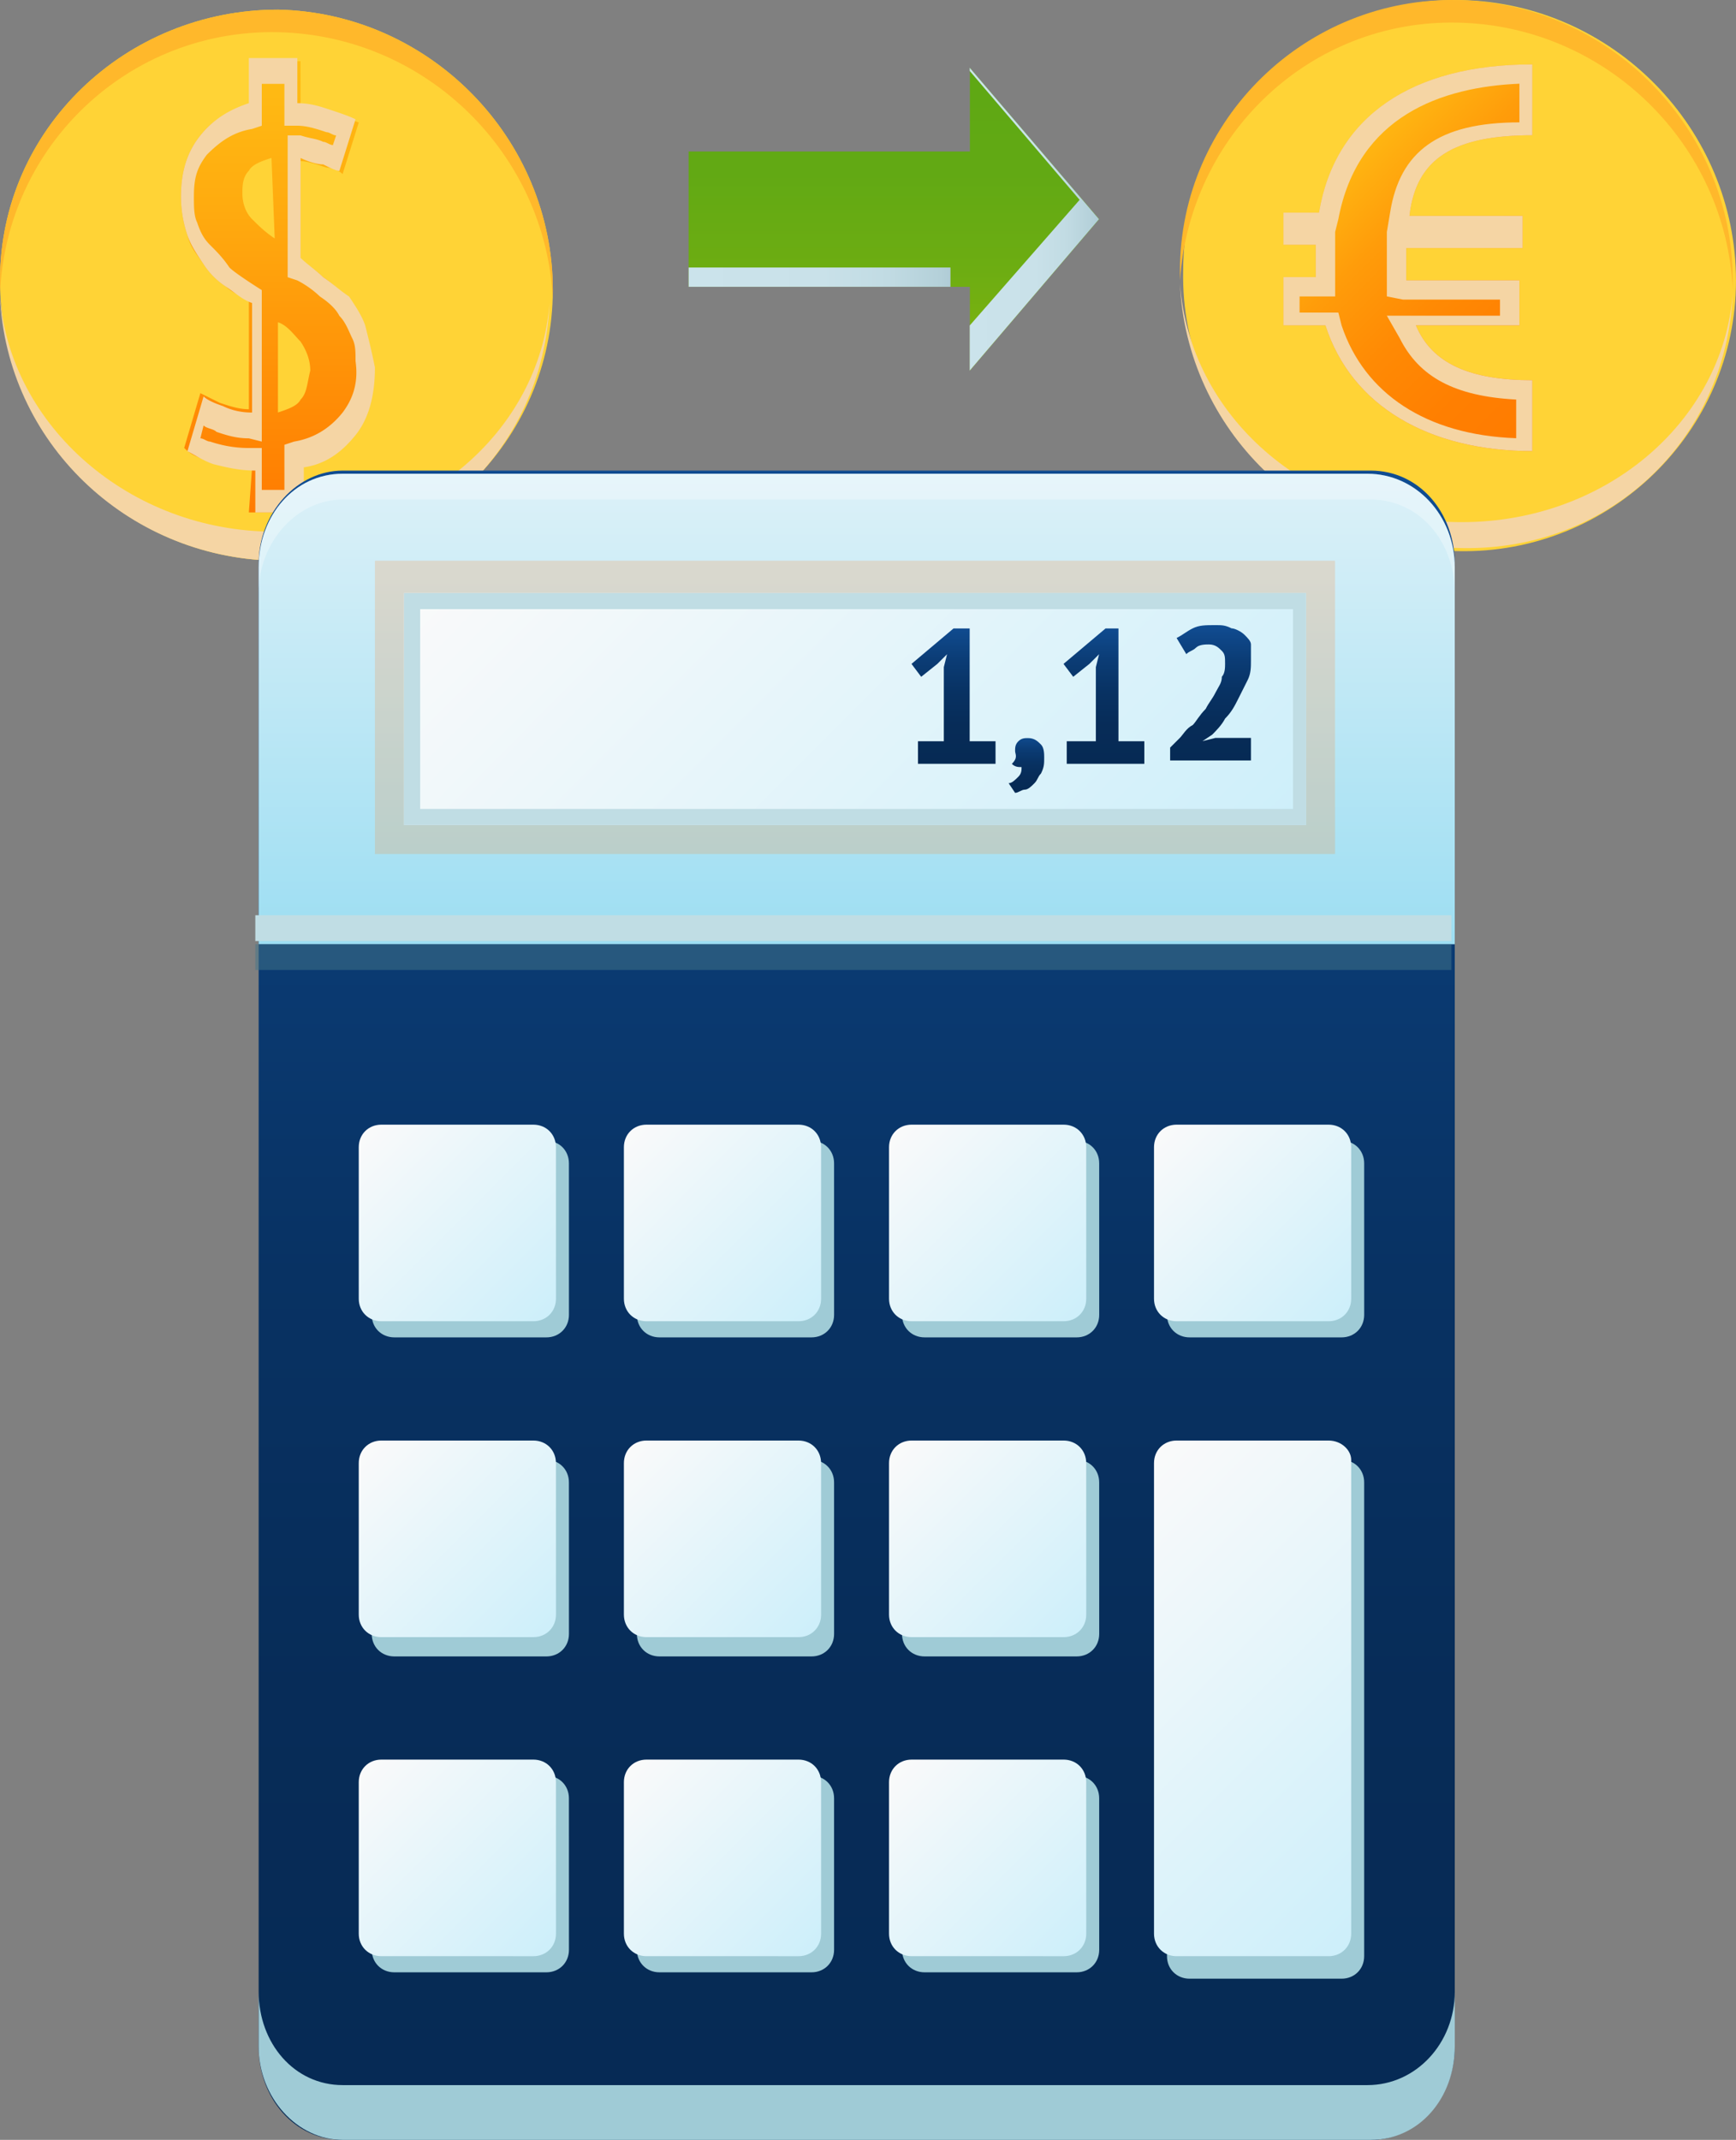 <svg xmlns="http://www.w3.org/2000/svg" width="99" height="122"><rect width="100%" height="100%" fill="#808080" stroke="none"/><defs><linearGradient id="a" x1="15.75" x2="15.75" y1="29.1" y2="3.46" gradientUnits="userSpaceOnUse"><stop offset="0" stop-color="#ff7b00"/><stop offset=".02" stop-color="#ff7d01"/><stop offset=".67" stop-color="#ffab0f"/><stop offset="1" stop-color="#ffbd14"/></linearGradient><linearGradient id="b" x1="76.88" x2="91.15" y1="7.86" y2="22.09" gradientUnits="userSpaceOnUse"><stop offset="0" stop-color="#ffbd14"/><stop offset=".05" stop-color="#ffb612"/><stop offset=".27" stop-color="#ff9c0a"/><stop offset=".5" stop-color="#ff8a04"/><stop offset=".74" stop-color="#ff7f01"/><stop offset="1" stop-color="#ff7b00"/></linearGradient><linearGradient id="c" x1="51" x2="51" y1="21.14" y2="3.85" gradientUnits="userSpaceOnUse"><stop offset="0" stop-color="#81b510"/><stop offset=".03" stop-color="#7fb410"/><stop offset=".33" stop-color="#6dad12"/><stop offset=".65" stop-color="#62a914"/><stop offset="1" stop-color="#5ea814"/></linearGradient><linearGradient id="d" x1="54.21" x2="39.36" y1="15.79" y2="15.79" gradientUnits="userSpaceOnUse"><stop offset="0" stop-color="#b0ccd6"/><stop offset=".04" stop-color="#b4d0d9"/><stop offset=".24" stop-color="#c1dbe3"/><stop offset=".49" stop-color="#c9e1e9"/><stop offset="1" stop-color="#cbe3eb"/></linearGradient><linearGradient id="e" x1="62.63" x2="55.35" y1="12.5" y2="12.5" gradientUnits="userSpaceOnUse"><stop offset="0" stop-color="#b0ccd6"/><stop offset=".04" stop-color="#b4d0d9"/><stop offset=".24" stop-color="#c1dbe3"/><stop offset=".49" stop-color="#c9e1e9"/><stop offset="1" stop-color="#cbe3eb"/></linearGradient><linearGradient id="f" x1="48.78" x2="48.78" y1="122.09" y2="26.93" gradientUnits="userSpaceOnUse"><stop offset="0" stop-color="#062a54"/><stop offset=".27" stop-color="#072c58"/><stop offset=".52" stop-color="#083263"/><stop offset=".75" stop-color="#0b3c75"/><stop offset=".98" stop-color="#104b8f"/><stop offset="1" stop-color="#104c91"/></linearGradient><linearGradient id="g" x1="48.78" x2="48.78" y1="53.79" y2="26.93" gradientUnits="userSpaceOnUse"><stop offset="0" stop-color="#9ddef2"/><stop offset="1" stop-color="#ddf1f8"/></linearGradient><linearGradient id="h" x1="32.6" x2="64.96" y1="24.24" y2="56.49" gradientUnits="userSpaceOnUse"><stop offset="0" stop-color="#fafafa"/><stop offset="1" stop-color="#cdeffa"/></linearGradient><linearGradient id="i" x1="20.85" x2="31.4" y1="64.39" y2="74.9" gradientUnits="userSpaceOnUse"><stop offset="0" stop-color="#fafafa"/><stop offset="1" stop-color="#cdeffa"/></linearGradient><linearGradient id="j" x1="35.98" x2="46.53" y1="64.39" y2="74.9" gradientUnits="userSpaceOnUse"><stop offset="0" stop-color="#fafafa"/><stop offset="1" stop-color="#cdeffa"/></linearGradient><linearGradient id="k" x1="51.1" x2="61.65" y1="64.39" y2="74.9" gradientUnits="userSpaceOnUse"><stop offset="0" stop-color="#fafafa"/><stop offset="1" stop-color="#cdeffa"/></linearGradient><linearGradient id="l" x1="66.21" x2="76.76" y1="64.39" y2="74.9" gradientUnits="userSpaceOnUse"><stop offset="0" stop-color="#fafafa"/><stop offset="1" stop-color="#cdeffa"/></linearGradient><linearGradient id="m" x1="20.85" x2="31.4" y1="82.49" y2="93" gradientUnits="userSpaceOnUse"><stop offset="0" stop-color="#fafafa"/><stop offset="1" stop-color="#cdeffa"/></linearGradient><linearGradient id="n" x1="35.98" x2="46.53" y1="82.49" y2="93" gradientUnits="userSpaceOnUse"><stop offset="0" stop-color="#fafafa"/><stop offset="1" stop-color="#cdeffa"/></linearGradient><linearGradient id="o" x1="51.1" x2="61.65" y1="82.49" y2="93" gradientUnits="userSpaceOnUse"><stop offset="0" stop-color="#fafafa"/><stop offset="1" stop-color="#cdeffa"/></linearGradient><linearGradient id="p" x1="20.85" x2="31.4" y1="100.59" y2="111.1" gradientUnits="userSpaceOnUse"><stop offset="0" stop-color="#fafafa"/><stop offset="1" stop-color="#cdeffa"/></linearGradient><linearGradient id="q" x1="35.98" x2="46.53" y1="100.59" y2="111.1" gradientUnits="userSpaceOnUse"><stop offset="0" stop-color="#fafafa"/><stop offset="1" stop-color="#cdeffa"/></linearGradient><linearGradient id="r" x1="51.1" x2="61.65" y1="100.59" y2="111.1" gradientUnits="userSpaceOnUse"><stop offset="0" stop-color="#fafafa"/><stop offset="1" stop-color="#cdeffa"/></linearGradient><linearGradient id="s" x1="61.67" x2="81.3" y1="87.01" y2="106.57" gradientUnits="userSpaceOnUse"><stop offset="0" stop-color="#fafafa"/><stop offset="1" stop-color="#cdeffa"/></linearGradient><linearGradient id="t" x1="54.34" x2="54.34" y1="43.45" y2="35.71" gradientUnits="userSpaceOnUse"><stop offset="0" stop-color="#062a54"/><stop offset=".27" stop-color="#072c58"/><stop offset=".52" stop-color="#083263"/><stop offset=".75" stop-color="#0b3c75"/><stop offset=".98" stop-color="#104b8f"/><stop offset="1" stop-color="#104c91"/></linearGradient><linearGradient id="u" x1="58.81" x2="58.81" y1="45.06" y2="41.95" gradientUnits="userSpaceOnUse"><stop offset="0" stop-color="#062a54"/><stop offset=".27" stop-color="#072c58"/><stop offset=".52" stop-color="#083263"/><stop offset=".75" stop-color="#0b3c75"/><stop offset=".98" stop-color="#104b8f"/><stop offset="1" stop-color="#104c91"/></linearGradient><linearGradient id="v" x1="63.02" x2="63.02" y1="43.45" y2="35.71" gradientUnits="userSpaceOnUse"><stop offset="0" stop-color="#062a54"/><stop offset=".27" stop-color="#072c58"/><stop offset=".52" stop-color="#083263"/><stop offset=".75" stop-color="#0b3c75"/><stop offset=".98" stop-color="#104b8f"/><stop offset="1" stop-color="#104c91"/></linearGradient><linearGradient id="w" x1="69.18" x2="69.18" y1="43.45" y2="35.68" gradientUnits="userSpaceOnUse"><stop offset="0" stop-color="#062a54"/><stop offset=".27" stop-color="#072c58"/><stop offset=".52" stop-color="#083263"/><stop offset=".75" stop-color="#0b3c75"/><stop offset=".98" stop-color="#104b8f"/><stop offset="1" stop-color="#104c91"/></linearGradient></defs><path fill="#ffd336" d="M31.525 16.535c0 8.636-7.19 15.617-15.855 15.434C7.006 31.785 0 24.803 0 15.984 0 7.348 7.19.55 15.855.55c8.665.184 15.67 7.35 15.67 15.985z"/><path fill="#f5d5a4" d="M31.34 17.267c-.552 7.35-7.373 13.23-15.67 13.046C7.374 30.313.553 24.249 0 16.9c.369 8.268 7.19 14.883 15.67 15.066 8.48.184 15.302-6.247 15.67-14.699z"/><path fill="#ffb82b" d="M15.855 1.836c8.48.184 15.301 6.982 15.67 15.25v-.551C31.525 7.899 24.52.734 15.855.55 7.19.55 0 7.348 0 15.984v.735C.369 8.267 7.374 1.652 15.855 1.836z"/><path fill="url(#a)" d="M14.376 26.64c-.922 0-1.66-.183-2.397-.367-.737-.184-1.106-.367-1.475-.735l.922-3.123 1.106.55c.553.185 1.106.368 1.66.368v-6.247c-.37-.183-.922-.367-1.291-.735a4.3 4.3 0 01-1.29-1.286c-.37-.55-.738-.918-.922-1.653a6.832 6.832 0 01-.369-2.205c0-1.47.369-2.572 1.106-3.491.738-.919 1.66-1.47 2.95-1.654V3.49h2.765v2.572c.738 0 1.29.184 1.844.368.553.183.922.367 1.475.551l-.922 2.94a1.41 1.41 0 00-.922-.368c-.553-.183-1.106-.367-1.475-.367v5.696c.369.183.922.55 1.29.918a4.3 4.3 0 011.291 1.286c.369.368.738 1.103.922 1.654a6.83 6.83 0 01.369 2.205c0 1.653-.369 2.94-1.106 3.858-.738.919-1.66 1.654-2.95 1.838v2.572h-2.765zm1.106-17.638c-.553.184-1.106.368-1.29.735-.37.367-.37.919-.37 1.286 0 .551.185 1.103.554 1.47.369.367.737.735 1.29 1.102zm.369 14.515c.553-.184 1.106-.367 1.29-.735.369-.367.369-.919.553-1.653 0-.552-.184-1.103-.553-1.654-.368-.368-.737-.919-1.29-1.103z"/><path fill="#f5d5a4" d="M21.381 20.949c0 1.653-.368 2.94-1.106 3.858-.737.919-1.659 1.654-2.95 1.837v2.573H14.56v-2.389c-.922 0-1.659-.184-2.396-.367-.554-.184-1.107-.552-1.475-.735l.921-3.124c.185.184.554.368 1.107.551.368.184.921.368 1.659.368v-6.247c-.553-.184-.922-.551-1.475-.919a4.3 4.3 0 01-1.29-1.286c-.37-.551-.738-1.102-.922-1.654a6.832 6.832 0 01-.369-2.204c0-1.47.369-2.573 1.106-3.491.738-.919 1.66-1.47 2.766-1.838V3.31h2.765v2.572c.737 0 1.29.184 1.843.368.554.183 1.107.367 1.475.551l-.921 2.94c-.185 0-.554-.184-.922-.368-.369 0-.922-.183-1.29-.367v5.696c.368.367.921.734 1.29 1.102.553.367.922.735 1.475 1.102.368.552.737 1.103.921 1.654.185.735.37 1.47.553 2.389zm-1.106-.368c0-.551 0-.919-.184-1.286-.184-.368-.369-.919-.737-1.286-.185-.368-.554-.735-1.107-1.103a5.6 5.6 0 00-1.29-.918l-.553-.184V7.72h.737c.553.183.922.183 1.29.367.185 0 .37.184.554.184l.184-.551c-.184 0-.369-.184-.553-.184-.553-.184-1.106-.368-1.66-.368h-.737V4.78h-1.29v2.388l-.553.184c-1.106.184-1.844.735-2.581 1.47-.553.735-.738 1.286-.738 2.389 0 .55 0 1.102.185 1.47.184.55.368.918.737 1.286.369.367.738.735 1.106 1.286.37.367 1.844 1.286 1.844 1.286v8.636l-.737-.184c-.738 0-1.291-.184-1.844-.368-.184-.184-.553-.184-.738-.367l-.184.735c.184 0 .369.184.553.184.553.183 1.29.367 2.213.367h.737v2.389h1.29v-2.573l.554-.183c1.106-.184 2.027-.735 2.765-1.654.553-.735.922-1.654.737-2.94z"/><path fill="#ffd336" d="M98.999 15.989c0 8.635-7.19 15.617-15.855 15.433-8.665-.184-15.855-7.35-15.67-15.985 0-8.635 7.19-15.617 15.854-15.433 8.665.183 15.67 7.349 15.67 15.985z"/><path fill="#f5d5a4" d="M98.815 16.721c-.553 7.35-7.374 13.23-15.855 13.045-8.48-.183-15.117-6.063-15.67-13.596.369 8.268 7.19 15.066 15.67 15.066 8.665.368 15.486-6.063 15.855-14.515z"/><path fill="#ffb82b" d="M83.145 1.29c8.48.183 15.301 6.982 15.67 15.25v-.551c0-8.636-7.005-15.802-15.67-15.985C74.48-.18 67.29 6.802 67.29 15.437v.552c.553-8.269 7.374-14.883 15.855-14.7z"/><path fill="url(#b)" d="M87.385 7.712V3.67c-6.82 0-11.245 2.94-12.167 8.452H73.19v1.837h1.844v1.837H73.19v2.756h2.397c1.475 4.594 5.9 7.166 11.798 7.166v-4.042c-3.502 0-5.715-.919-6.636-3.123h5.9V15.98h-6.453v-1.837h6.636v-1.837H80.38c.369-3.308 2.58-4.594 7.005-4.594z"/><path fill="#f5d5a4" d="M87.385 7.712c-4.424 0-6.636 1.286-7.005 4.594h6.452v1.837h-6.636v1.837h6.452v2.572h-5.9c.922 2.205 3.135 3.124 6.637 3.124v4.042c-5.899 0-10.323-2.572-11.798-7.166H73.19v-2.756h1.844v-1.837H73.19v-1.837h2.028C76.14 6.61 80.564 3.67 87.386 3.67zm-8.111 4.41c.553-3.491 2.765-5.145 7.374-5.145V4.772c-4.424.184-9.218 1.838-10.324 7.717l-.184.735V16.9h-2.028v.919h2.212l.184.735c1.29 3.858 4.794 6.247 9.956 6.43v-2.205c-3.503-.183-5.531-1.286-6.637-3.49L79.089 18h6.453v-.918h-5.53l-.923-.184v-3.675z"/><path fill="url(#c)" d="M55.31 21.131l7.373-8.635L55.31 3.86v4.777H39.27v7.717h16.04z"/><path fill="url(#d)" d="M54.203 15.25H39.27v1.102h14.933z"/><path fill="url(#e)" d="M55.3 3.86v.184l6.268 7.35-6.268 7.165v2.572l7.374-8.635z"/><path fill="url(#f)" d="M82.962 116.676c0 2.94-2.212 5.329-4.793 5.329H19.543c-2.765 0-4.793-2.389-4.793-5.329V32.158c0-2.94 2.212-5.328 4.793-5.328H78.17c2.765 0 4.793 2.389 4.793 5.328z"/><path fill="#9fcbd6" d="M77.985 118.878H19.543c-2.765 0-4.793-2.388-4.793-5.328v3.123c0 2.94 2.212 5.329 4.793 5.329H78.17c2.765 0 4.793-2.389 4.793-5.329v-3.123c0 2.94-2.212 5.328-4.977 5.328z"/><path fill="url(#g)" d="M77.985 27.01H19.543c-2.765 0-4.793 2.389-4.793 5.328v21.497h68.212V32.338c0-2.94-2.212-5.328-4.977-5.328z"/><path fill="#fff" d="M77.985 27.01H19.543c-2.765 0-4.793 2.389-4.793 5.328v1.47c0-2.94 2.212-5.328 4.793-5.328H78.17c2.765 0 4.793 2.388 4.793 5.328v-1.47c0-2.94-2.212-5.328-4.977-5.328z" opacity=".3"/><path fill="#ff832b" d="M76.134 31.97H21.38v16.72h54.754z" opacity=".2"/><path fill="url(#h)" d="M74.476 33.81H23.04v13.229h51.436z"/><path fill="#c0dde4" d="M74.476 33.81v13.229H23.04V33.81zm-.738.919H23.962V46.12h49.776z"/><path fill="#9fcbd6" d="M32.446 74.962c0 .735-.553 1.286-1.29 1.286H22.49c-.738 0-1.291-.551-1.291-1.286v-8.636c0-.735.553-1.286 1.29-1.286h8.665c.738 0 1.29.551 1.29 1.286zm15.12 0c0 .735-.553 1.286-1.29 1.286H37.61c-.737 0-1.29-.551-1.29-1.286v-8.636c0-.735.553-1.286 1.29-1.286h8.665c.738 0 1.29.551 1.29 1.286zm15.12 0c0 .735-.553 1.286-1.29 1.286H52.73c-.738 0-1.291-.551-1.291-1.286v-8.636c0-.735.553-1.286 1.29-1.286h8.665c.738 0 1.29.551 1.29 1.286zm15.11 0c0 .735-.553 1.286-1.29 1.286H67.84c-.737 0-1.29-.551-1.29-1.286v-8.636c0-.735.553-1.286 1.29-1.286h8.665c.738 0 1.29.551 1.29 1.286zm-45.35 18.19c0 .735-.553 1.286-1.29 1.286H22.49c-.738 0-1.291-.551-1.291-1.286v-8.636c0-.735.553-1.286 1.29-1.286h8.665c.738 0 1.29.551 1.29 1.286zm15.12 0c0 .735-.553 1.286-1.29 1.286H37.61c-.737 0-1.29-.551-1.29-1.286v-8.636c0-.735.553-1.286 1.29-1.286h8.665c.738 0 1.29.551 1.29 1.286zm15.12 0c0 .735-.553 1.286-1.29 1.286H52.73c-.738 0-1.291-.551-1.291-1.286v-8.636c0-.735.553-1.286 1.29-1.286h8.665c.738 0 1.29.551 1.29 1.286zm-30.24 18.01c0 .735-.553 1.286-1.29 1.286H22.49c-.738 0-1.291-.551-1.291-1.286v-8.636c0-.735.553-1.286 1.29-1.286h8.665c.738 0 1.29.551 1.29 1.286zm15.12 0c0 .735-.553 1.286-1.29 1.286H37.61c-.737 0-1.29-.551-1.29-1.286v-8.636c0-.735.553-1.286 1.29-1.286h8.665c.738 0 1.29.551 1.29 1.286zm15.12 0c0 .735-.553 1.286-1.29 1.286H52.73c-.738 0-1.291-.551-1.291-1.286v-8.636c0-.735.553-1.286 1.29-1.286h8.665c.738 0 1.29.551 1.29 1.286zM76.505 83.23H67.84c-.737 0-1.29.551-1.29 1.286v27.01c0 .734.553 1.285 1.29 1.285h8.665c.738 0 1.29-.55 1.29-1.286V84.516c0-.735-.552-1.286-1.29-1.286z"/><path fill="url(#i)" d="M31.706 74.042c0 .735-.553 1.286-1.29 1.286H21.75c-.738 0-1.291-.551-1.291-1.286v-8.636c0-.735.553-1.286 1.29-1.286h8.665c.738 0 1.29.551 1.29 1.286z"/><path fill="url(#j)" d="M46.826 74.042c0 .735-.553 1.286-1.29 1.286H36.87c-.738 0-1.291-.551-1.291-1.286v-8.636c0-.735.553-1.286 1.29-1.286h8.665c.738 0 1.29.551 1.29 1.286z"/><path fill="url(#k)" d="M61.946 74.042c0 .735-.553 1.286-1.29 1.286H51.99c-.738 0-1.291-.551-1.291-1.286v-8.636c0-.735.553-1.286 1.29-1.286h8.665c.738 0 1.29.551 1.29 1.286z"/><path fill="url(#l)" d="M77.056 74.042c0 .735-.553 1.286-1.29 1.286H67.1c-.737 0-1.29-.551-1.29-1.286v-8.636c0-.735.553-1.286 1.29-1.286h8.665c.738 0 1.29.551 1.29 1.286z"/><path fill="url(#m)" d="M31.706 92.052c0 .735-.553 1.286-1.29 1.286H21.75c-.738 0-1.291-.551-1.291-1.286v-8.636c0-.735.553-1.286 1.29-1.286h8.665c.738 0 1.29.551 1.29 1.286z"/><path fill="url(#n)" d="M46.826 92.052c0 .735-.553 1.286-1.29 1.286H36.87c-.738 0-1.291-.551-1.291-1.286v-8.636c0-.735.553-1.286 1.29-1.286h8.665c.738 0 1.29.551 1.29 1.286z"/><path fill="url(#o)" d="M61.946 92.052c0 .735-.553 1.286-1.29 1.286H51.99c-.738 0-1.291-.551-1.291-1.286v-8.636c0-.735.553-1.286 1.29-1.286h8.665c.738 0 1.29.551 1.29 1.286z"/><path fill="url(#p)" d="M31.706 110.242c0 .735-.553 1.286-1.29 1.286H21.75c-.738 0-1.291-.551-1.291-1.286v-8.636c0-.735.553-1.286 1.29-1.286h8.665c.738 0 1.29.551 1.29 1.286z"/><path fill="url(#q)" d="M46.826 110.242c0 .735-.553 1.286-1.29 1.286H36.87c-.738 0-1.291-.551-1.291-1.286v-8.636c0-.735.553-1.286 1.29-1.286h8.665c.738 0 1.29.551 1.29 1.286z"/><path fill="url(#r)" d="M61.946 110.242c0 .735-.553 1.286-1.29 1.286H51.99c-.738 0-1.291-.551-1.291-1.286v-8.636c0-.735.553-1.286 1.29-1.286h8.665c.738 0 1.29.551 1.29 1.286z"/><path fill="url(#s)" d="M75.765 82.13H67.1c-.737 0-1.29.551-1.29 1.286v26.825c0 .735.553 1.287 1.29 1.287h8.665c.738 0 1.29-.552 1.29-1.287V83.232c0-.55-.552-1.102-1.29-1.102z"/><path fill="#45778a" d="M82.772 53.83H14.56v1.47h68.212z" opacity=".5"/><path fill="#c0dde4" d="M82.772 52.18H14.56v1.47h68.212z"/><path fill="url(#t)" d="M52.349 42.26h1.475v-4.225l.184-.735-.553.551-.922.735-.553-.735 2.397-2.021h.921v6.43h1.475v1.287H52.35z"/><path fill="url(#u)" d="M57.889 42.815c0-.184 0-.368.184-.551.184-.184.369-.184.553-.184.369 0 .553.184.738.367.184.184.184.552.184.735 0 .368 0 .552-.184.92-.185.183-.185.367-.37.55-.183.184-.368.368-.552.368-.185 0-.369.183-.553.183l-.369-.55c.184 0 .369-.184.553-.368.184-.184.184-.368.184-.551-.184 0-.368 0-.553-.184.37-.368.185-.551.185-.735z"/><path fill="url(#v)" d="M61.019 42.26h1.475v-4.225l.184-.735-.553.551-.922.735-.553-.735 2.397-2.021h.737v6.43h1.475v1.287h-4.425V42.26z"/><path fill="url(#w)" d="M71.339 37.661c0 .368 0 .735-.184 1.103-.185.367-.37.734-.553 1.102-.185.367-.37.735-.738 1.102-.184.368-.553.735-.737.919l-.553.367.737-.183h2.028v1.286H66.73v-.735l.553-.551c.184-.184.369-.551.737-.735.185-.184.37-.551.738-.919.184-.367.369-.551.553-.919.184-.367.369-.55.369-.918.184-.184.184-.551.184-.735 0-.368 0-.551-.184-.735-.185-.184-.369-.368-.738-.368-.184 0-.553 0-.737.184-.185.184-.369.184-.553.368l-.553-.92c.368-.183.553-.367.921-.55.37-.184.738-.184 1.291-.184.369 0 .553 0 .922.184.184 0 .553.183.737.367.185.184.369.368.369.551v.92z"/></svg>